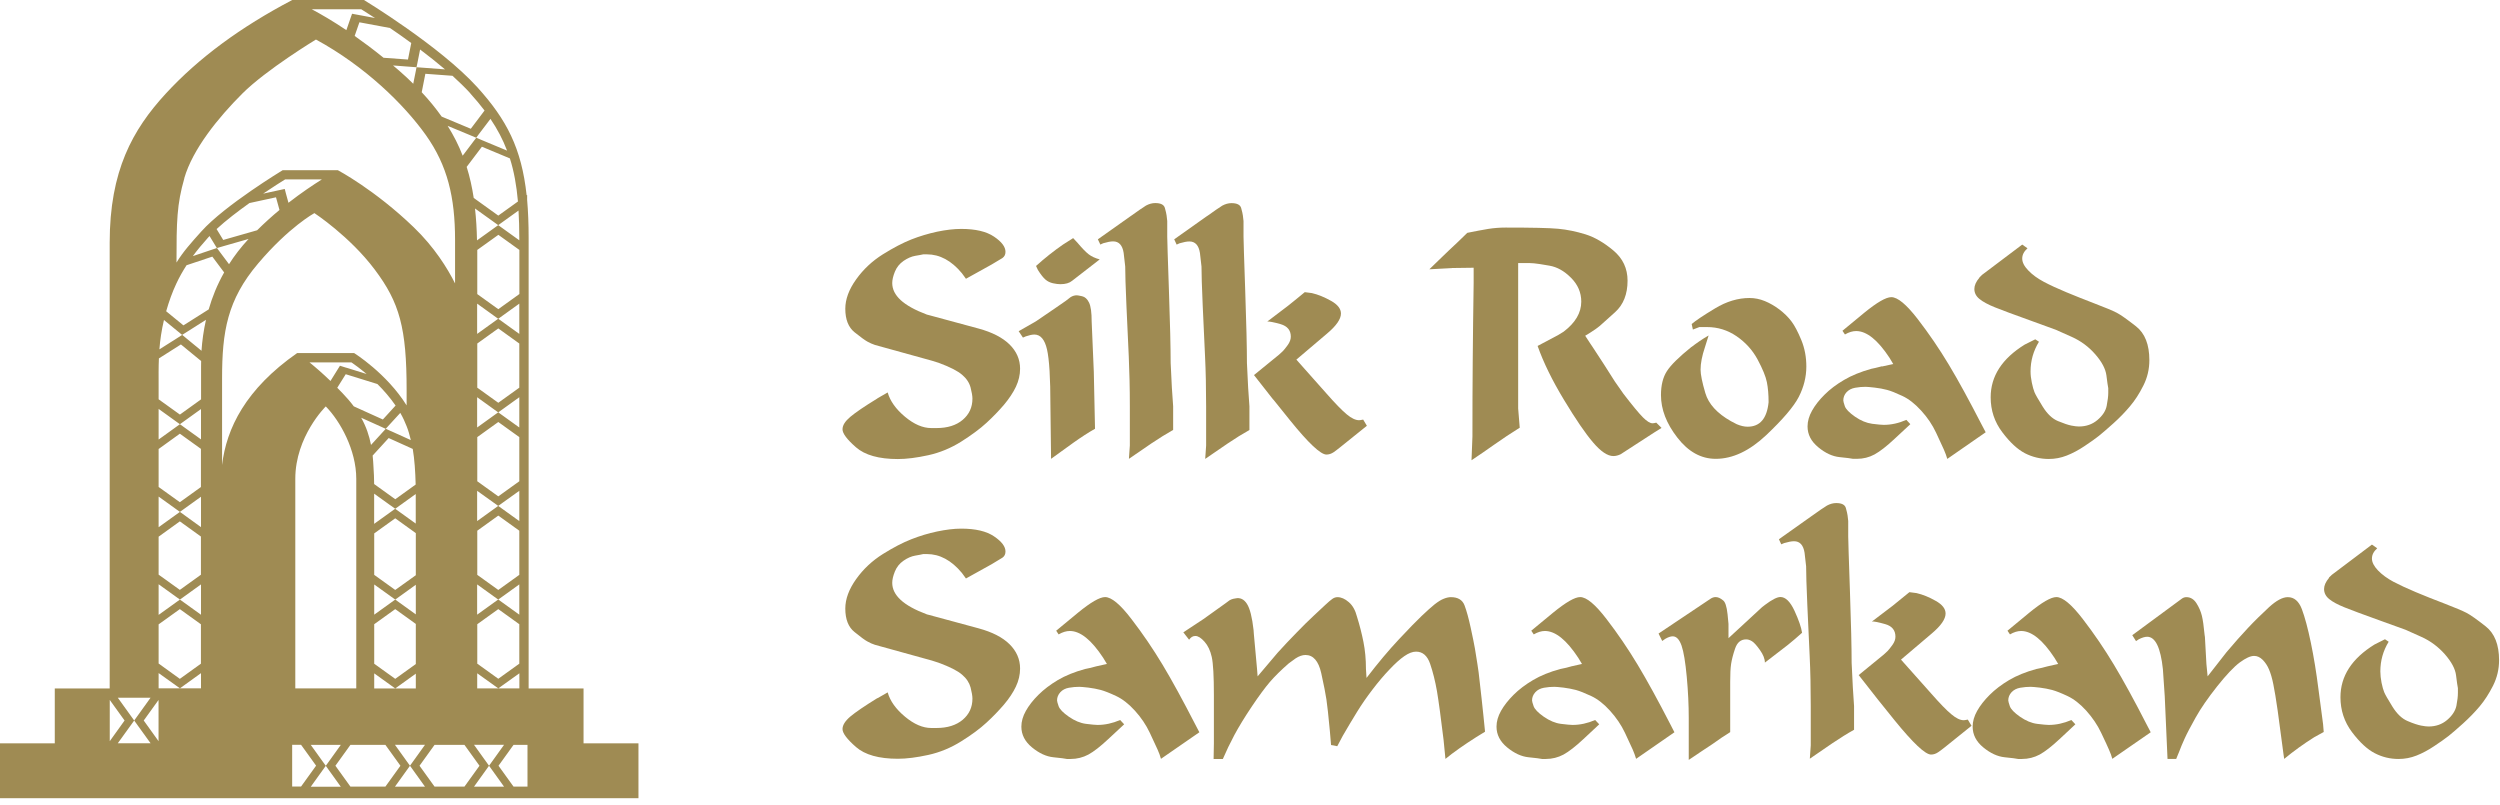 <svg width="351" height="113" viewBox="0 0 351 113" fill="none" xmlns="http://www.w3.org/2000/svg">
<g clip-path="url(#clip0_260_805)">
<path fill-rule="evenodd" clip-rule="evenodd" d="M81.93 104.36V96.66H74.22V33.41C74.22 31.45 74.15 29.68 74.01 28.06V27.37L73.94 27.42C73.23 20.83 71.14 16.8 67.01 12.24C61.76 6.46 51.1 0 51.1 0H41.03C33.8 3.8 27.91 8.11 23.26 13.16C18.62 18.21 15.4 23.97 15.4 34.06V96.66H7.69V104.36H0V112.07H89.64V104.36H81.93ZM69.12 108.15L70.77 110.45H66.55L68.2 108.15L68.66 107.51L68.2 106.87L66.55 104.57H70.77L69.12 106.87L68.66 107.51L69.12 108.15ZM45.28 106.88L43.63 104.58H47.85L46.2 106.88L45.74 107.52L46.2 108.16L47.85 110.46H43.63L45.28 108.16L45.74 107.52L45.28 106.88ZM52.54 96.66V94.54L54.85 96.2L55.49 96.66L56.13 96.2L58.38 94.58V96.66H52.54ZM50.71 58.65L53.39 59.86L54.16 60.21L53.67 60.74L52.09 62.47C51.84 61.18 51.42 59.91 50.71 58.65ZM54.85 70.97L55.49 71.43L56.13 70.97L58.37 69.36C58.37 69.9 58.37 70.46 58.37 71.03V73.51L56.12 71.89L55.48 71.43L54.84 71.89L52.53 73.55V69.31L54.84 70.97H54.85ZM58.38 86.26L56.13 84.64L55.49 84.18L54.85 84.64L52.54 86.3V82.06L54.85 83.72L55.49 84.18L56.13 83.72L58.38 82.1V86.26ZM58.38 93.23L55.49 95.31L52.54 93.19V87.64L55.49 85.52L58.38 87.6V93.23ZM58.38 80.76L55.49 82.83L52.54 80.71V74.89L55.49 72.77L58.38 74.85V80.75V80.76ZM55.49 70.09L52.53 67.96C52.52 67.15 52.5 66.37 52.44 65.62C52.42 65.06 52.37 64.51 52.32 63.96L54.57 61.5L57.95 63.03C58.2 64.52 58.31 66.16 58.36 68.03L55.5 70.09H55.49ZM54.93 60.55L54.16 60.2L54.65 59.66L56.2 57.97C56.2 57.97 56.23 58.01 56.24 58.04C56.58 58.63 56.85 59.23 57.09 59.84C57.34 60.46 57.52 61.12 57.68 61.79L54.92 60.54L54.93 60.55ZM53.76 58.9L49.67 57.05C49.43 56.73 49.18 56.41 48.9 56.09C48.38 55.5 47.86 54.95 47.35 54.44L48.54 52.54L52.99 53.92C53.87 54.79 54.75 55.8 55.54 56.94L53.76 58.89V58.9ZM48.65 51.64L47.73 51.35L47.4 51.88L46.4 53.49C45.27 52.4 44.25 51.52 43.45 50.88H49.34C49.75 51.15 50.53 51.72 51.47 52.51L48.65 51.63V51.64ZM45.74 57.06C47.76 59.12 50.02 63.17 50.02 67.23V96.65H41.46V67.23C41.46 61.25 45.74 57.06 45.74 57.06ZM47.09 107.51L49.2 104.58H54.11L56.22 107.51L54.11 110.44H49.2L47.09 107.51ZM57.1 108.15L57.56 107.51L57.1 106.87L55.45 104.57H59.67L58.02 106.87L57.56 107.51L58.02 108.15L59.67 110.45H55.45L57.1 108.15ZM58.9 107.51L61.01 104.58H65.21L67.32 107.51L65.21 110.44H61.01L58.9 107.51ZM71.2 21.15L67.77 19.72L66.87 19.34L66.5 19.82L64.96 21.86C64.41 20.43 63.71 19.04 62.85 17.67L65.96 18.96L66.86 19.34L67.22 18.85L68.86 16.69C69.83 18.13 70.6 19.58 71.19 21.14L71.2 21.15ZM72.91 33.4V33.74L70.59 32.07L69.95 31.61L69.31 32.07L66.97 33.75C66.94 32.18 66.85 30.69 66.69 29.27L69.31 31.15L69.95 31.61L70.59 31.15L72.8 29.56C72.87 30.75 72.91 32.02 72.91 33.39V33.4ZM72.91 46.88L70.59 45.21L69.95 44.75L69.31 45.21L66.99 46.88V42.63L69.31 44.3L69.95 44.76L70.59 44.3L72.91 42.63V46.88ZM72.91 60.02L70.59 58.35L69.95 57.89L69.31 58.35L66.99 60.02V55.77L69.31 57.44L69.95 57.9L70.59 57.44L72.91 55.77V60.02ZM72.91 73.16L70.59 71.49L69.95 71.03L69.31 71.49L66.99 73.16V68.91L69.31 70.57L69.95 71.03L70.59 70.57L72.91 68.91V73.16ZM72.91 86.3L70.59 84.63L69.95 84.17L69.31 84.63L66.99 86.3V82.05L69.31 83.72L69.95 84.18L70.59 83.72L72.91 82.05V86.3ZM67 96.65V94.53L69.32 96.19L69.96 96.65L70.6 96.19L72.92 94.53V96.65H67.01H67ZM72.91 93.18L69.96 95.3L67.01 93.18V87.64L69.96 85.52L72.91 87.64V93.18ZM72.91 80.71L69.96 82.83L67.01 80.71V74.51L69.96 72.39L72.91 74.51V80.71ZM72.91 67.57L69.96 69.69L67.01 67.57V61.37L69.96 59.25L72.91 61.37V67.57ZM72.91 54.43L69.96 56.55L67.01 54.43V48.23L69.96 46.11L72.91 48.23V54.43ZM72.91 41.29L69.96 43.41L67.01 41.29V35.39C67.01 35.29 67.01 35.19 67.01 35.09L69.97 32.97L72.92 35.09V41.29H72.91ZM69.96 30.27L66.51 27.79C66.28 26.27 65.96 24.83 65.52 23.43L67.66 20.6L71.59 22.24C72.16 24.04 72.52 26.01 72.72 28.29L69.96 30.27ZM66.03 13.12C66.77 13.93 67.43 14.73 68.03 15.52L66.1 18.08L62.01 16.37C61.2 15.23 60.28 14.09 59.21 12.95L59.72 10.36L63.53 10.64C64.44 11.47 65.3 12.3 66.04 13.11L66.03 13.12ZM49.8 5.03L50.46 3.13L54.75 3.93C55.68 4.56 56.69 5.27 57.74 6.04L57.28 8.36L53.85 8.11C52.41 6.94 51.05 5.93 49.8 5.05V5.03ZM57.53 9.37L58.48 9.44L58.59 8.92L58.98 6.95C60.16 7.84 61.35 8.78 62.48 9.74L59.43 9.51L58.48 9.44L58.38 9.96L58.02 11.76C57.4 11.15 56.75 10.53 56.04 9.92C55.75 9.67 55.46 9.44 55.18 9.19L57.54 9.37H57.53ZM50.72 1.3C51.09 1.53 51.77 1.96 52.65 2.53L50.35 2.1L49.43 1.93L49.25 2.44L48.63 4.23C46.69 2.93 45.03 1.97 43.77 1.3H50.72ZM25.87 25.03C27.05 20.94 30.63 16.53 34.01 13.15C37.39 9.77 44.36 5.55 44.36 5.55C51.28 9.32 56.72 14.66 59.78 18.95C62.83 23.24 63.89 27.69 63.89 33.69V39.79C62.83 37.68 61 34.71 58.09 31.91C52.61 26.63 47.44 23.9 47.44 23.9H39.68C39.68 23.9 31.57 28.81 28.28 32.48C26.83 34.09 25.71 35.34 24.78 36.86C24.78 31.09 24.83 28.69 25.88 25.04L25.87 25.03ZM17.49 101.16L15.41 104.06V98.27L17.49 101.16ZM18.38 101.8L18.84 101.16L18.38 100.52L16.54 97.96H21.14L19.3 100.52L18.84 101.16L19.3 101.8L21.14 104.35H16.54L18.38 101.8ZM22.27 82.03L24.62 83.72L25.26 84.18L25.9 83.72L28.22 82.05V86.31L25.9 84.64L25.26 84.18L24.62 84.64L22.27 86.33V82.04V82.03ZM22.27 69.72L24.62 71.41L25.26 71.87L25.9 71.41L28.22 69.74V74.01L25.9 72.33L25.26 71.87L24.62 72.33L22.27 74.02V69.73V69.72ZM22.27 57.41L24.62 59.1L25.26 59.56L25.9 59.1L28.22 57.43V61.69L25.9 60.02L25.26 59.56L24.62 60.02L22.27 61.71V57.42V57.41ZM20.18 101.16L22.26 98.27V104.06L20.18 101.16ZM22.27 87.66L25.25 85.52L28.21 87.65V93.18L25.25 95.31L22.27 93.16V87.66ZM25.25 82.82L22.27 80.68V75.35L25.25 73.2L28.21 75.33V80.69L25.25 82.82ZM25.25 70.51L22.27 68.37V63.04L25.25 60.89L28.21 63.02V68.38L25.25 70.51ZM25.25 58.2L22.27 56.06V55.63C22.27 55.13 22.27 54.64 22.27 54.15C22.27 52.86 22.25 51.6 22.31 50.32L25.4 48.36L28.24 50.69C28.24 50.95 28.23 51.21 28.23 51.46V56.07L25.27 58.2H25.25ZM28.29 49.25L26.15 47.49L25.58 47.02L24.88 47.47L22.38 49.05C22.48 47.73 22.68 46.37 23.02 44.93L25 46.55L25.57 47.02L26.27 46.58L28.92 44.9C28.58 46.41 28.38 47.88 28.29 49.25ZM25.75 45.68L23.33 43.7C23.74 42.27 24.2 41 24.76 39.81C25.17 38.93 25.65 38.08 26.19 37.24L29.81 36.03L31.47 38.25C30.49 39.98 29.79 41.73 29.3 43.44L25.74 45.69L25.75 45.68ZM32.16 37.1L30.85 35.35L30.46 34.82L29.62 35.1L27.07 35.96C27.7 35.11 28.41 34.25 29.23 33.34C29.28 33.27 29.35 33.21 29.42 33.14L30.14 34.32L30.45 34.83L31.37 34.56L34.9 33.55C33.82 34.71 32.91 35.9 32.15 37.1H32.16ZM36.1 32.33L31.34 33.69L30.41 32.16C31.73 30.94 33.41 29.66 35.02 28.51L38.75 27.7L39.24 29.48C38.2 30.34 37.14 31.3 36.1 32.33ZM40.5 28.47L40.14 27.16L39.98 26.53L38.91 26.76L36.94 27.19C38.34 26.25 39.5 25.51 40.03 25.19H45.19C43.95 25.97 42.3 27.07 40.5 28.47ZM25.25 96.64H22.27V94.5L24.62 96.18L25.26 96.64L25.9 96.18L28.22 94.51V96.64H25.26H25.25ZM31.18 65.28V53.11C31.18 46.58 31.9 42.1 36.25 36.98C40.59 31.86 44.14 29.92 44.14 29.92C44.14 29.92 49.1 33.17 52.6 37.83C56.11 42.49 57.09 46.06 57.09 54.78V56.92C54.29 52.42 49.72 49.57 49.72 49.57H41.72C34.48 54.62 31.79 60.15 31.18 65.28ZM41.02 104.57H42.27L44.38 107.5L42.27 110.43H41.02V104.56V104.57ZM74.06 110.44H72.1L69.99 107.51L72.1 104.58H74.06V110.45V110.44Z" fill="#9F8B53"/>
<path fill-rule="evenodd" clip-rule="evenodd" d="M123.2 55.92L124.63 55.1C124.97 56.31 125.79 57.45 127.06 58.51C128.33 59.57 129.56 60.1 130.75 60.1H131.49C133.02 60.1 134.25 59.72 135.16 58.95C136.07 58.18 136.53 57.19 136.53 55.97C136.53 55.59 136.44 55.07 136.27 54.41C136.09 53.74 135.7 53.14 135.07 52.61C134.45 52.08 133.36 51.52 131.79 50.94L130.83 50.64L122.84 48.43C122.49 48.31 122.14 48.16 121.8 47.97C121.45 47.78 120.84 47.34 119.98 46.65C119.11 45.95 118.68 44.85 118.68 43.35C118.68 42.02 119.19 40.64 120.2 39.23C121.21 37.81 122.47 36.64 123.95 35.71C125.44 34.78 126.77 34.09 127.95 33.62C129.12 33.16 130.33 32.8 131.57 32.53C132.82 32.27 133.95 32.14 134.96 32.14C136.96 32.14 138.5 32.5 139.57 33.23C140.64 33.95 141.17 34.66 141.17 35.36C141.17 35.74 141.03 36.02 140.74 36.23L139.22 37.14L135.62 39.14L135.05 38.36C133.58 36.59 131.94 35.71 130.14 35.71H129.62C129.39 35.76 129.01 35.84 128.49 35.92C127.97 36.01 127.42 36.25 126.86 36.63C126.29 37.03 125.89 37.53 125.64 38.15C125.39 38.77 125.27 39.3 125.27 39.74C125.27 40.61 125.66 41.4 126.45 42.13C127.23 42.85 128.46 43.54 130.14 44.17L130.49 44.26L137.4 46.13C139.31 46.65 140.76 47.4 141.74 48.36C142.72 49.33 143.22 50.46 143.22 51.77C143.22 52.64 143.02 53.48 142.63 54.31C142.24 55.13 141.68 55.97 140.96 56.83C140.23 57.68 139.42 58.53 138.5 59.37C137.59 60.21 136.41 61.08 134.96 62C133.51 62.91 131.97 63.55 130.34 63.91C128.7 64.27 127.28 64.45 126.06 64.45C123.4 64.45 121.44 63.9 120.18 62.8C118.92 61.7 118.29 60.86 118.29 60.28C118.29 59.7 118.66 59.14 119.39 58.52C120.13 57.9 121.39 57.04 123.19 55.94L123.2 55.92Z" fill="#9F8B53"/>
<path fill-rule="evenodd" clip-rule="evenodd" d="M143.63 47.41L143.02 46.5L145.45 45.11C146.38 44.47 147.35 43.81 148.38 43.11C149.41 42.42 150.05 41.95 150.31 41.72C150.6 41.54 150.89 41.46 151.18 41.46C151.27 41.46 151.52 41.5 151.92 41.59C152.33 41.68 152.65 41.97 152.9 42.48C153.15 42.99 153.27 43.88 153.27 45.15L153.57 52.2L153.74 60.2C152.81 60.72 151.8 61.38 150.7 62.16C149.6 62.95 148.56 63.7 147.57 64.42L147.48 56.98C147.48 53.09 147.32 50.45 147 49.06C146.68 47.67 146.09 46.97 145.22 46.97C144.9 46.97 144.5 47.06 144.01 47.23L143.62 47.4L143.63 47.41ZM145.72 37.9L145.46 37.34C146.68 36.24 147.94 35.24 149.24 34.34L150.67 33.43L151.32 34.13C151.95 34.88 152.47 35.41 152.86 35.71C153.25 36.01 153.77 36.25 154.4 36.42L150.53 39.42C150.15 39.74 149.6 39.9 148.88 39.9C148.59 39.9 148.24 39.86 147.84 39.77C147.44 39.68 147.08 39.51 146.78 39.25C146.48 38.99 146.12 38.54 145.72 37.9Z" fill="#9F8B53"/>
<path fill-rule="evenodd" clip-rule="evenodd" d="M154.49 34.34L154.14 33.6L158.62 30.43L158.88 30.25L160.04 29.43L160.9 28.86C161.33 28.63 161.76 28.51 162.19 28.51C162.97 28.51 163.42 28.74 163.55 29.2C163.68 29.67 163.76 30.01 163.79 30.25C163.82 30.48 163.84 30.74 163.88 31.03V33.21C163.88 33.67 163.96 36.22 164.12 40.84C164.28 45.46 164.36 48.83 164.36 50.95L164.53 54.43L164.71 57.04V60.36C163.77 60.89 162.75 61.52 161.65 62.26C160.55 63 159.5 63.72 158.5 64.42L158.63 62.55V57.03C158.63 54.47 158.57 52.15 158.48 50.06C158.37 47.97 158.27 45.58 158.15 42.89C158.03 40.2 157.98 38.38 157.98 37.42L157.76 35.5C157.59 34.43 157.1 33.89 156.28 33.89C155.93 33.89 155.47 33.98 154.89 34.15L154.5 34.33L154.49 34.34Z" fill="#9F8B53"/>
<path fill-rule="evenodd" clip-rule="evenodd" d="M165.2 34.34L164.86 33.6L169.33 30.43L169.59 30.26L170.75 29.44L171.61 28.87C172.04 28.64 172.47 28.52 172.9 28.52C173.67 28.52 174.13 28.75 174.26 29.21C174.39 29.68 174.47 30.02 174.5 30.26C174.53 30.49 174.56 30.75 174.59 31.04V33.22C174.59 33.68 174.67 36.23 174.83 40.85C174.99 45.47 175.07 48.84 175.07 50.96L175.24 54.44L175.42 57.05V60.37C174.48 60.9 173.45 61.53 172.36 62.27C171.26 63.01 170.21 63.73 169.21 64.43L169.34 62.56V57.04C169.34 54.48 169.29 52.16 169.19 50.07C169.09 47.98 168.98 45.59 168.86 42.9C168.74 40.21 168.69 38.39 168.69 37.43L168.47 35.51C168.3 34.44 167.81 33.9 166.99 33.9C166.64 33.9 166.18 33.99 165.6 34.16L165.21 34.34H165.2ZM178.75 56.09L176.06 52.66L179.58 49.79C179.78 49.62 179.96 49.45 180.12 49.29C180.28 49.13 180.5 48.85 180.8 48.44C181.09 48.03 181.23 47.64 181.23 47.27C181.23 46.37 180.75 45.79 179.8 45.51C178.84 45.24 178.22 45.12 177.93 45.14L180.84 42.93L182.02 41.98L183.19 41.02L184.19 41.15C185.06 41.35 185.95 41.72 186.88 42.24C187.81 42.76 188.27 43.36 188.27 44.02C188.27 44.8 187.62 45.74 186.31 46.84L182.01 50.49L186.22 55.23C187.47 56.65 188.42 57.63 189.09 58.18C189.75 58.73 190.33 59 190.82 59C190.91 59 191.1 58.97 191.39 58.91L191.91 59.78L188.18 62.78C187.86 63.04 187.54 63.28 187.23 63.5C186.91 63.71 186.58 63.82 186.23 63.82C185.42 63.82 183.71 62.22 181.11 59L178.77 56.09H178.75Z" fill="#9F8B53"/>
<path fill-rule="evenodd" clip-rule="evenodd" d="M203.85 37.64L200.68 37.81L202.02 36.51L203.37 35.21L204.71 33.95L206.01 32.69C207.14 32.46 208.12 32.28 208.94 32.14C209.77 32.01 210.58 31.95 211.4 31.95C215.07 31.95 217.53 32 218.78 32.12C220.03 32.24 221.3 32.5 222.6 32.9C223.9 33.31 225.21 34.07 226.53 35.18C227.85 36.29 228.51 37.7 228.51 39.41C228.51 41.29 227.93 42.77 226.77 43.82C225.61 44.87 224.89 45.52 224.62 45.75C224.35 45.98 223.92 46.29 223.34 46.66L222.56 47.14L223.3 48.27L223.65 48.79L225.21 51.18L226.73 53.57L227.94 55.3C229.21 56.95 230.12 58.05 230.67 58.6C231.22 59.15 231.67 59.43 232.02 59.43C232.13 59.43 232.31 59.4 232.54 59.34L233.28 60.08L232.24 60.73L227.81 63.6L227.55 63.77C227.2 63.94 226.85 64.03 226.51 64.03C225.7 64.03 224.75 63.39 223.67 62.12C222.58 60.85 221.22 58.85 219.59 56.15C217.95 53.44 216.71 50.92 215.88 48.57L218.75 47.05L219.53 46.57C221.18 45.32 222.01 43.92 222.01 42.35C222.01 41.08 221.53 39.96 220.58 39.01C219.63 38.05 218.61 37.48 217.54 37.3C216.47 37.11 215.74 37 215.37 36.97C214.99 36.94 214.63 36.93 214.28 36.93H213.15V57.35L213.37 60.05L211.55 61.22L209.77 62.44L208.21 63.53L206.6 64.62L206.73 61.28C206.73 57.66 206.74 54.13 206.77 50.69C206.8 47.25 206.84 43.59 206.9 39.71V37.59L203.86 37.63L203.85 37.64Z" fill="#9F8B53"/>
<path fill-rule="evenodd" clip-rule="evenodd" d="M237.5 48.71C237.79 48.48 238.15 48.22 238.57 47.93C238.99 47.64 239.43 47.36 239.89 47.1L239.37 48.76C238.97 49.95 238.76 51 238.76 51.9C238.76 52.57 238.98 53.66 239.43 55.19C239.88 56.71 241.07 58.03 243.02 59.13L243.84 59.56C244.39 59.79 244.9 59.91 245.36 59.91C247.1 59.91 248.08 58.76 248.31 56.47C248.31 55.4 248.23 54.46 248.07 53.66C247.91 52.86 247.48 51.81 246.77 50.48C246.06 49.16 245.07 48.07 243.82 47.21C242.56 46.35 241.18 45.92 239.68 45.92H238.59L237.68 46.27L237.51 45.49C238.09 45 239.18 44.27 240.79 43.3C242.39 42.33 244.01 41.84 245.63 41.84C246.36 41.84 247.07 41.98 247.78 42.27C248.49 42.56 249.17 42.96 249.84 43.46C250.5 43.97 251.06 44.51 251.51 45.11C251.96 45.7 252.42 46.57 252.9 47.73C253.38 48.89 253.61 50.13 253.61 51.46C253.61 52.93 253.25 54.35 252.55 55.72C251.84 57.1 250.31 58.88 247.97 61.1C245.62 63.31 243.26 64.42 240.89 64.42C238.83 64.42 237.04 63.43 235.5 61.44C233.96 59.46 233.2 57.47 233.2 55.47C233.2 54.11 233.47 52.99 234.02 52.13C234.57 51.26 235.73 50.12 237.49 48.7L237.5 48.71Z" fill="#9F8B53"/>
<path fill-rule="evenodd" clip-rule="evenodd" d="M264.25 51.45L265.81 51.11L265.29 50.24C263.64 47.73 262.08 46.48 260.6 46.48C260.1 46.48 259.58 46.64 259.03 46.96L258.68 46.44L261.72 43.93C263.52 42.46 264.79 41.72 265.54 41.72C266.43 41.72 267.67 42.75 269.25 44.8C270.83 46.85 272.29 48.99 273.62 51.21C274.95 53.42 276.48 56.23 278.22 59.61L278.79 60.69L273.4 64.43C273.28 64.02 273.13 63.59 272.92 63.12C272.72 62.66 272.35 61.87 271.83 60.76C271.31 59.65 270.62 58.62 269.74 57.66C268.87 56.7 267.99 56.01 267.09 55.59C266.19 55.17 265.48 54.88 264.94 54.74C264.41 54.6 263.83 54.49 263.2 54.42C262.58 54.35 262.15 54.31 261.92 54.31C261.46 54.31 260.97 54.35 260.47 54.44C259.96 54.53 259.56 54.74 259.25 55.07C258.95 55.4 258.8 55.79 258.8 56.22C258.8 56.34 258.87 56.6 259.01 57.02C259.15 57.44 259.63 57.93 260.44 58.5C261.25 59.06 262.05 59.39 262.85 59.5C263.65 59.6 264.19 59.65 264.48 59.65C265.52 59.65 266.58 59.42 267.65 58.95L268.21 59.55L268.12 59.64L265.99 61.62C264.89 62.65 263.95 63.38 263.19 63.8C262.42 64.22 261.59 64.42 260.69 64.42H260.17C259.91 64.36 259.28 64.28 258.28 64.18C257.28 64.08 256.28 63.62 255.28 62.79C254.28 61.97 253.78 61 253.78 59.87C253.78 59.15 253.99 58.41 254.41 57.66C254.83 56.91 255.41 56.16 256.17 55.41C256.92 54.66 257.83 53.97 258.91 53.34C259.98 52.71 261.26 52.19 262.73 51.78L263.34 51.65L264.21 51.43L264.25 51.45Z" fill="#9F8B53"/>
<path fill-rule="evenodd" clip-rule="evenodd" d="M277.89 38.98L278.28 38.59L283.92 34.34L284.66 34.86C284.17 35.3 283.92 35.77 283.92 36.3C283.92 36.83 284.2 37.38 284.77 37.97C285.34 38.57 286.06 39.09 286.94 39.56C287.82 40.03 288.87 40.51 290.09 41.02C291.31 41.53 292.65 42.06 294.13 42.63C295.61 43.19 296.63 43.62 297.19 43.91C297.75 44.2 298.65 44.84 299.9 45.82C301.15 46.8 301.77 48.39 301.77 50.56C301.77 51.84 301.49 53.03 300.92 54.15C300.36 55.27 299.74 56.23 299.05 57.04C298.37 57.85 297.6 58.65 296.73 59.43C295.86 60.21 295.18 60.8 294.69 61.19C294.2 61.58 293.53 62.06 292.67 62.63C291.82 63.2 290.99 63.64 290.17 63.96C289.36 64.28 288.52 64.44 287.65 64.44C286.47 64.44 285.35 64.17 284.31 63.64C283.27 63.1 282.2 62.12 281.12 60.68C280.03 59.24 279.49 57.61 279.49 55.78C279.49 52.82 281.08 50.35 284.27 48.38L285.75 47.64L286.27 47.98C285.49 49.26 285.09 50.64 285.09 52.15C285.09 52.64 285.15 53.17 285.27 53.73C285.39 54.3 285.51 54.74 285.64 55.06C285.77 55.38 286.15 56.05 286.79 57.08C287.43 58.11 288.14 58.79 288.94 59.12C289.74 59.45 290.36 59.66 290.81 59.75C291.26 59.84 291.61 59.88 291.88 59.88C292.89 59.88 293.76 59.58 294.48 58.97C295.2 58.36 295.64 57.7 295.78 56.97C295.92 56.24 296 55.64 296 55.15V54.5C295.94 54.21 295.85 53.61 295.74 52.7C295.62 51.79 295.1 50.8 294.18 49.75C293.26 48.69 292.15 47.87 290.88 47.3C289.61 46.72 288.86 46.39 288.64 46.3C288.42 46.21 287.18 45.76 284.93 44.95C282.67 44.14 281.06 43.54 280.09 43.15C279.12 42.76 278.4 42.37 277.92 41.98C277.44 41.59 277.2 41.12 277.2 40.57C277.2 40.08 277.43 39.55 277.9 39L277.89 38.98Z" fill="#9F8B53"/>
<path fill-rule="evenodd" clip-rule="evenodd" d="M123.2 98.03L124.63 97.21C124.97 98.43 125.79 99.56 127.06 100.62C128.33 101.68 129.56 102.21 130.75 102.21H131.49C133.02 102.21 134.25 101.82 135.16 101.06C136.07 100.29 136.53 99.3 136.53 98.09C136.53 97.71 136.44 97.19 136.27 96.52C136.09 95.86 135.7 95.25 135.07 94.72C134.45 94.18 133.36 93.63 131.79 93.05L130.83 92.74L122.84 90.53C122.49 90.42 122.14 90.26 121.8 90.07C121.45 89.89 120.84 89.44 119.98 88.74C119.11 88.05 118.68 86.95 118.68 85.44C118.68 84.11 119.19 82.73 120.2 81.31C121.21 79.89 122.47 78.72 123.95 77.79C125.44 76.86 126.77 76.17 127.95 75.71C129.12 75.25 130.33 74.88 131.57 74.62C132.82 74.36 133.95 74.22 134.96 74.22C136.96 74.22 138.5 74.58 139.57 75.31C140.64 76.03 141.17 76.74 141.17 77.43C141.17 77.81 141.03 78.1 140.74 78.3L139.22 79.22L135.62 81.22L135.05 80.44C133.58 78.67 131.94 77.79 130.14 77.79H129.62C129.39 77.85 129.01 77.92 128.49 78.01C127.97 78.1 127.42 78.33 126.86 78.72C126.29 79.11 125.89 79.62 125.64 80.24C125.39 80.86 125.27 81.39 125.27 81.83C125.27 82.7 125.66 83.49 126.45 84.22C127.23 84.95 128.46 85.63 130.14 86.26L130.49 86.35L137.4 88.22C139.31 88.74 140.76 89.48 141.74 90.45C142.72 91.42 143.22 92.56 143.22 93.86C143.22 94.73 143.02 95.58 142.63 96.4C142.24 97.23 141.68 98.07 140.96 98.92C140.23 99.77 139.42 100.62 138.5 101.46C137.59 102.3 136.41 103.18 134.96 104.08C133.51 104.99 131.97 105.63 130.34 105.99C128.7 106.35 127.28 106.53 126.06 106.53C123.4 106.53 121.44 105.98 120.18 104.88C118.92 103.78 118.29 102.94 118.29 102.36C118.29 101.81 118.66 101.22 119.39 100.6C120.13 99.98 121.39 99.12 123.19 98.01L123.2 98.03Z" fill="#9F8B53"/>
<path fill-rule="evenodd" clip-rule="evenodd" d="M153.84 93.57L155.41 93.22L154.89 92.36C153.24 89.85 151.68 88.59 150.2 88.59C149.71 88.59 149.18 88.75 148.63 89.07L148.29 88.55L151.33 86.04C153.12 84.57 154.4 83.83 155.15 83.83C156.05 83.83 157.29 84.86 158.86 86.92C160.44 88.97 161.89 91.11 163.22 93.32C164.55 95.53 166.08 98.34 167.82 101.72L168.39 102.81L163 106.54C162.89 106.13 162.73 105.7 162.52 105.23C162.32 104.77 161.95 103.98 161.43 102.88C160.91 101.78 160.22 100.75 159.35 99.79C158.48 98.83 157.6 98.14 156.7 97.72C155.81 97.3 155.09 97.02 154.55 96.87C154.01 96.73 153.44 96.62 152.81 96.54C152.19 96.47 151.76 96.43 151.53 96.43C151.07 96.43 150.58 96.47 150.08 96.56C149.57 96.65 149.17 96.86 148.87 97.19C148.57 97.52 148.41 97.9 148.41 98.34C148.41 98.46 148.48 98.72 148.63 99.15C148.78 99.57 149.25 100.06 150.07 100.63C150.88 101.19 151.68 101.53 152.48 101.63C153.27 101.73 153.82 101.78 154.1 101.78C155.14 101.78 156.2 101.55 157.27 101.09L157.83 101.69L157.74 101.78L155.61 103.76C154.51 104.79 153.58 105.52 152.81 105.94C152.04 106.35 151.21 106.56 150.31 106.56H149.79C149.53 106.5 148.9 106.42 147.9 106.32C146.9 106.22 145.9 105.76 144.9 104.94C143.9 104.12 143.4 103.15 143.4 102.02C143.4 101.3 143.61 100.56 144.03 99.81C144.45 99.06 145.03 98.31 145.79 97.56C146.54 96.81 147.45 96.12 148.52 95.48C149.59 94.85 150.87 94.33 152.34 93.93L152.95 93.8L153.82 93.58L153.84 93.57Z" fill="#9F8B53"/>
<path fill-rule="evenodd" clip-rule="evenodd" d="M166.92 89.78L166.14 88.78L168.96 86.92L172.05 84.71L172.4 84.45C172.66 84.22 173.01 84.07 173.44 84.02C174.11 83.87 174.65 84.12 175.07 84.78C175.49 85.43 175.8 86.66 176 88.45L176.04 89.01L176.48 93.83L176.57 94.96L179.39 91.63C180.23 90.7 181.11 89.77 182.02 88.84C182.93 87.9 183.73 87.11 184.43 86.46C185.13 85.81 185.67 85.3 186.08 84.92C186.49 84.54 186.8 84.27 187.04 84.1C187.27 83.93 187.52 83.84 187.78 83.84C188.3 83.84 188.83 84.07 189.37 84.54C189.91 85 190.29 85.68 190.52 86.58C190.9 87.79 191.2 88.98 191.43 90.14C191.66 91.3 191.78 92.56 191.78 93.92L191.86 95.18C193.48 93.07 194.99 91.27 196.4 89.77C197.8 88.28 198.86 87.18 199.59 86.49C200.32 85.8 200.92 85.25 201.41 84.86C201.91 84.47 202.34 84.2 202.71 84.06C203.09 83.91 203.42 83.84 203.71 83.84C204.69 83.84 205.33 84.23 205.62 84.99C205.91 85.76 206.2 86.81 206.49 88.15C206.78 89.48 206.97 90.45 207.08 91.06C207.18 91.67 207.3 92.4 207.43 93.24C207.56 94.08 207.66 94.79 207.71 95.37L208.02 98.11L208.28 100.55L208.5 102.73C206.76 103.78 205.2 104.82 203.81 105.86L202.94 106.55L202.68 103.9C202.3 100.75 201.99 98.46 201.75 97.04C201.5 95.62 201.18 94.34 200.79 93.2C200.4 92.06 199.74 91.49 198.82 91.49C198.32 91.49 197.78 91.7 197.17 92.12C196.56 92.54 195.87 93.16 195.09 93.99C194.3 94.81 193.51 95.75 192.7 96.81C191.89 97.87 191.16 98.92 190.51 99.98C189.86 101.04 189.2 102.14 188.53 103.3L187.75 104.77L186.88 104.6L186.71 102.6C186.51 100.46 186.35 98.99 186.23 98.21C186.12 97.43 185.87 96.19 185.5 94.5C185.12 92.81 184.38 91.96 183.29 91.96C182.86 91.96 182.39 92.12 181.9 92.44L180.94 93.14C179.87 94.07 178.99 94.94 178.29 95.75C177.6 96.56 176.75 97.71 175.75 99.2C174.75 100.69 173.94 102.02 173.32 103.17C172.7 104.33 172.16 105.46 171.69 106.56H170.39L170.43 104.35V97.58C170.43 94.92 170.33 93.14 170.13 92.24C169.93 91.34 169.59 90.63 169.11 90.09C168.63 89.55 168.2 89.29 167.83 89.29C167.48 89.29 167.19 89.46 166.96 89.81L166.92 89.78Z" fill="#9F8B53"/>
<path fill-rule="evenodd" clip-rule="evenodd" d="M220.55 93.57L222.11 93.22L221.59 92.36C219.94 89.85 218.38 88.59 216.9 88.59C216.41 88.59 215.89 88.75 215.34 89.07L214.99 88.55L218.03 86.04C219.83 84.57 221.1 83.83 221.85 83.83C222.75 83.83 223.98 84.86 225.56 86.92C227.14 88.97 228.59 91.11 229.92 93.32C231.25 95.53 232.79 98.34 234.53 101.72L235.09 102.81L229.71 106.54C229.59 106.13 229.43 105.7 229.23 105.23C229.02 104.77 228.66 103.98 228.14 102.88C227.62 101.78 226.92 100.75 226.05 99.79C225.18 98.83 224.3 98.14 223.4 97.72C222.5 97.3 221.79 97.02 221.25 96.87C220.71 96.73 220.13 96.62 219.51 96.54C218.89 96.47 218.46 96.43 218.23 96.43C217.76 96.43 217.28 96.47 216.77 96.56C216.27 96.65 215.86 96.86 215.56 97.19C215.26 97.52 215.1 97.9 215.1 98.34C215.1 98.46 215.17 98.72 215.32 99.15C215.47 99.57 215.94 100.06 216.75 100.63C217.56 101.19 218.36 101.53 219.16 101.63C219.96 101.73 220.5 101.78 220.79 101.78C221.83 101.78 222.89 101.55 223.96 101.09L224.53 101.69L224.44 101.78L222.32 103.76C221.22 104.79 220.28 105.52 219.52 105.94C218.75 106.35 217.92 106.56 217.02 106.56H216.5C216.24 106.5 215.61 106.42 214.61 106.32C213.61 106.22 212.61 105.76 211.61 104.94C210.61 104.12 210.11 103.15 210.11 102.02C210.11 101.3 210.32 100.56 210.74 99.81C211.16 99.06 211.75 98.31 212.5 97.56C213.25 96.81 214.16 96.12 215.24 95.48C216.31 94.85 217.58 94.33 219.06 93.93L219.67 93.8L220.54 93.58L220.55 93.57Z" fill="#9F8B53"/>
<path fill-rule="evenodd" clip-rule="evenodd" d="M233.38 90L232.86 88.95L240.18 84.05C240.41 83.9 240.65 83.83 240.88 83.83C241.2 83.83 241.54 83.98 241.89 84.27C242.21 84.47 242.43 85.13 242.55 86.24L242.68 87.6V89.6L247.41 85.23L247.8 84.93C248.78 84.19 249.51 83.82 249.97 83.82C250.69 83.82 251.35 84.47 251.95 85.76C252.54 87.05 252.9 88.08 253.01 88.84L252.01 89.72L251.01 90.55L247.79 93.03C247.79 92.51 247.56 91.92 247.1 91.27C246.64 90.62 246.27 90.21 245.98 90.03C245.69 89.85 245.42 89.77 245.16 89.77C244.41 89.77 243.9 90.2 243.61 91.05C243.32 91.9 243.14 92.62 243.05 93.2C242.96 93.78 242.92 94.62 242.92 95.72V102.79L241.71 103.57L240.54 104.39L238.84 105.52L237.1 106.69V100.79C237.1 99 237.01 97.07 236.82 95.02C236.63 92.97 236.39 91.51 236.09 90.64C235.78 89.77 235.37 89.34 234.85 89.34C234.56 89.34 234.21 89.46 233.81 89.69L233.38 89.99V90Z" fill="#9F8B53"/>
<path fill-rule="evenodd" clip-rule="evenodd" d="M250.1 76.45L249.76 75.71L254.23 72.54L254.49 72.36L255.65 71.54L256.51 70.98C256.94 70.75 257.37 70.63 257.8 70.63C258.57 70.63 259.03 70.86 259.16 71.33C259.29 71.79 259.37 72.14 259.4 72.37C259.43 72.6 259.46 72.86 259.49 73.15V75.32C259.49 75.78 259.57 78.33 259.73 82.95C259.89 87.57 259.97 90.95 259.97 93.06L260.14 96.54L260.31 99.14V102.46C259.37 102.98 258.35 103.62 257.25 104.36C256.15 105.1 255.1 105.83 254.1 106.52L254.23 104.65V99.13C254.23 96.58 254.18 94.25 254.08 92.16C253.98 90.07 253.87 87.68 253.75 84.99C253.63 82.3 253.58 80.48 253.58 79.52L253.36 77.6C253.19 76.53 252.7 75.99 251.88 75.99C251.53 75.99 251.07 76.08 250.49 76.25L250.09 76.42L250.1 76.45ZM263.65 98.21L260.96 94.78L264.47 91.91C264.67 91.73 264.85 91.57 265.01 91.41C265.17 91.25 265.39 90.97 265.69 90.56C265.98 90.16 266.12 89.77 266.12 89.39C266.12 88.49 265.64 87.9 264.69 87.63C263.73 87.36 263.11 87.23 262.82 87.26L265.73 85.05L266.91 84.09L268.08 83.14L269.08 83.27C269.95 83.47 270.84 83.83 271.77 84.36C272.7 84.88 273.16 85.47 273.16 86.14C273.16 86.92 272.51 87.86 271.2 88.96L266.9 92.61L271.11 97.34C272.36 98.76 273.31 99.75 273.98 100.29C274.64 100.85 275.22 101.12 275.71 101.12C275.8 101.12 275.99 101.09 276.28 101.03L276.8 101.9L273.07 104.9C272.75 105.16 272.43 105.4 272.12 105.61C271.8 105.83 271.47 105.94 271.12 105.94C270.31 105.94 268.6 104.33 265.99 101.12L263.65 98.21Z" fill="#9F8B53"/>
<path fill-rule="evenodd" clip-rule="evenodd" d="M287.41 93.57L288.97 93.22L288.45 92.36C286.8 89.85 285.24 88.59 283.76 88.59C283.27 88.59 282.75 88.75 282.2 89.07L281.85 88.55L284.89 86.04C286.68 84.57 287.96 83.83 288.71 83.83C289.61 83.83 290.85 84.86 292.43 86.92C294.01 88.97 295.46 91.11 296.79 93.32C298.12 95.53 299.66 98.34 301.39 101.72L301.96 102.81L296.57 106.54C296.46 106.13 296.3 105.7 296.09 105.23C295.89 104.77 295.53 103.98 295 102.88C294.48 101.78 293.78 100.75 292.92 99.79C292.05 98.83 291.17 98.14 290.27 97.72C289.38 97.3 288.66 97.02 288.12 96.87C287.59 96.73 287.01 96.62 286.38 96.54C285.76 96.47 285.33 96.43 285.1 96.43C284.64 96.43 284.15 96.47 283.64 96.56C283.13 96.65 282.73 96.86 282.42 97.19C282.12 97.52 281.96 97.9 281.96 98.34C281.96 98.46 282.04 98.72 282.18 99.15C282.33 99.57 282.8 100.06 283.61 100.63C284.42 101.19 285.22 101.53 286.02 101.63C286.82 101.73 287.36 101.78 287.65 101.78C288.69 101.78 289.75 101.55 290.82 101.09L291.38 101.69L291.29 101.78L289.17 103.76C288.07 104.79 287.13 105.52 286.37 105.94C285.6 106.35 284.77 106.56 283.87 106.56H283.35C283.09 106.5 282.46 106.42 281.46 106.32C280.46 106.22 279.46 105.76 278.46 104.94C277.46 104.12 276.96 103.15 276.96 102.02C276.96 101.3 277.17 100.56 277.59 99.81C278.01 99.06 278.6 98.31 279.35 97.56C280.1 96.81 281.01 96.12 282.08 95.48C283.15 94.85 284.43 94.33 285.9 93.93L286.51 93.8L287.38 93.58L287.41 93.57Z" fill="#9F8B53"/>
<path fill-rule="evenodd" clip-rule="evenodd" d="M299.89 90L299.37 89.18L306.32 84.06C306.52 83.91 306.74 83.84 306.97 83.84C307.55 83.84 308.02 84.13 308.38 84.69C308.74 85.26 308.99 85.84 309.14 86.44C309.29 87.04 309.41 87.95 309.53 89.17L309.57 89.43L309.74 92.49L309.78 93.22L309.95 94.96L312.6 91.57C313.67 90.3 314.68 89.16 315.62 88.16C316.56 87.16 317.55 86.2 318.57 85.25C319.6 84.31 320.48 83.84 321.2 83.84C322.1 83.84 322.75 84.4 323.18 85.52C323.6 86.64 324.02 88.2 324.44 90.22C324.86 92.24 325.21 94.39 325.5 96.68L326.07 100.99L326.16 101.68L326.25 102.77L324.91 103.51C323.43 104.44 322.03 105.45 320.7 106.55L320.61 105.94L319.79 99.8C319.56 98.2 319.36 96.97 319.18 96.1C319.01 95.23 318.8 94.53 318.57 93.99C318.34 93.45 318.04 93 317.68 92.64C317.32 92.28 316.92 92.09 316.48 92.09C315.96 92.09 315.29 92.4 314.46 93.01C313.64 93.62 312.58 94.74 311.29 96.36C310 97.99 308.99 99.45 308.27 100.74C307.55 102.03 307.03 103.01 306.73 103.68C306.42 104.35 306.16 104.99 305.93 105.6L305.75 106.03L305.54 106.55H304.32L303.93 97.76L303.67 93.95C303.35 90.92 302.61 89.4 301.46 89.4C301.14 89.4 300.75 89.52 300.29 89.75L299.9 90.01L299.89 90Z" fill="#9F8B53"/>
<path fill-rule="evenodd" clip-rule="evenodd" d="M326.98 81.1L327.38 80.71L333.02 76.46L333.76 76.98C333.27 77.42 333.02 77.89 333.02 78.42C333.02 78.95 333.31 79.5 333.87 80.09C334.44 80.68 335.16 81.21 336.04 81.68C336.92 82.14 337.97 82.63 339.19 83.14C340.41 83.65 341.75 84.19 343.23 84.75C344.71 85.32 345.73 85.75 346.29 86.04C346.85 86.33 347.76 86.97 349 87.95C350.24 88.93 350.87 90.51 350.87 92.69C350.87 93.97 350.58 95.16 350.02 96.28C349.45 97.4 348.83 98.36 348.15 99.17C347.47 99.98 346.69 100.78 345.83 101.56C344.96 102.35 344.28 102.93 343.79 103.32C343.29 103.71 342.62 104.19 341.77 104.75C340.92 105.32 340.09 105.76 339.28 106.08C338.47 106.4 337.63 106.56 336.76 106.56C335.57 106.56 334.46 106.29 333.42 105.75C332.38 105.22 331.31 104.23 330.22 102.79C329.14 101.35 328.6 99.72 328.6 97.89C328.6 94.93 330.19 92.46 333.38 90.49L334.85 89.75L335.37 90.1C334.59 91.37 334.2 92.76 334.2 94.27C334.2 94.76 334.26 95.29 334.37 95.86C334.49 96.43 334.61 96.87 334.74 97.18C334.87 97.5 335.25 98.17 335.89 99.2C336.53 100.23 337.24 100.91 338.04 101.24C338.83 101.58 339.46 101.78 339.91 101.87C340.36 101.96 340.71 102 340.97 102C341.98 102 342.85 101.7 343.57 101.09C344.29 100.48 344.73 99.81 344.88 99.09C345.02 98.37 345.09 97.76 345.09 97.27V96.62C345.03 96.33 344.94 95.73 344.83 94.82C344.72 93.91 344.19 92.93 343.27 91.87C342.34 90.82 341.24 89.99 339.97 89.42C338.7 88.84 337.95 88.51 337.74 88.42C337.52 88.33 336.28 87.89 334.03 87.08C331.77 86.27 330.16 85.67 329.19 85.28C328.22 84.89 327.49 84.5 327.02 84.11C326.54 83.72 326.3 83.25 326.3 82.7C326.3 82.21 326.53 81.69 326.99 81.14L326.98 81.1Z" fill="#9F8B53"/>
</g>
<defs>
<clipPath id="clip0_260_805">
<rect width="350.87" height="112.07" fill="white"/>
</clipPath>
</defs>
</svg>
